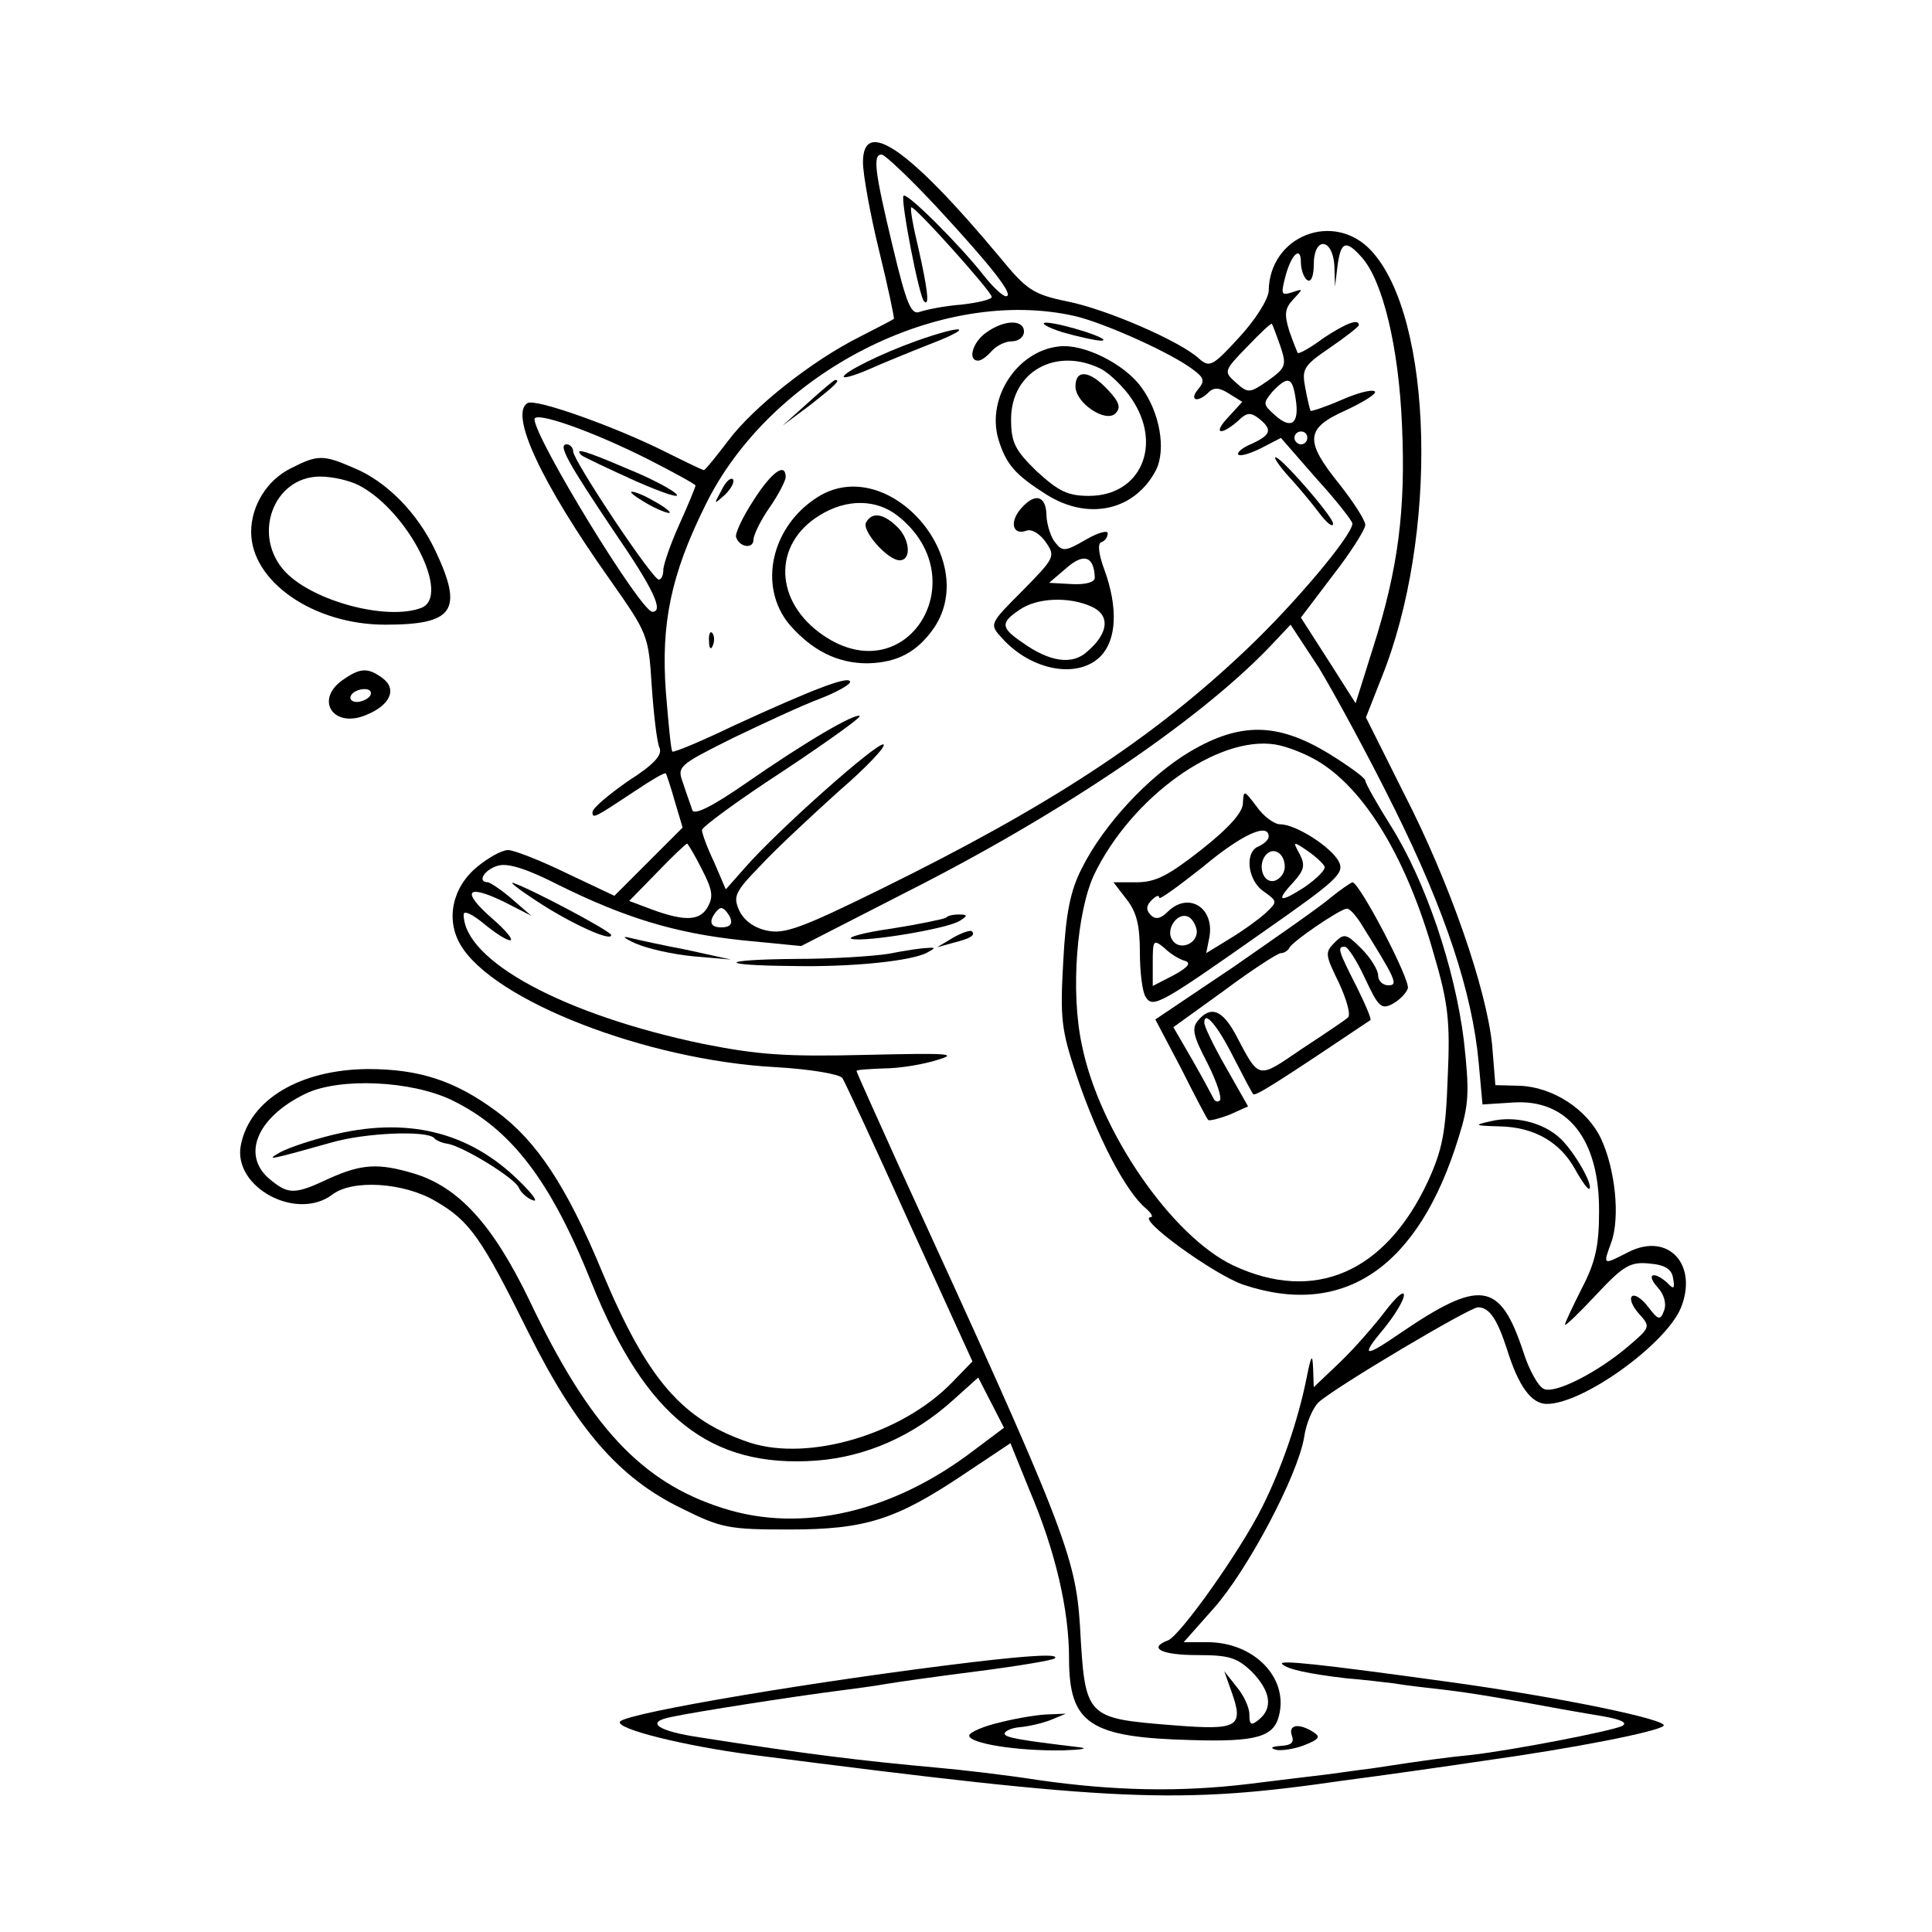<svg version="1.0" xmlns="http://www.w3.org/2000/svg"  width="300pt" height="300pt" viewBox="0 0 300 300"  preserveAspectRatio="xMidYMid meet">  <g transform="translate(0,300) scale(0.1,-0.1)" fill="#000000" stroke="none"> <path d="M1340 2748 c0 -18 11 -80 25 -137 14 -57 24 -105 23 -106 -2 -2 -26 -14 -53 -28 -74 -37 -165 -109 -204 -161 -19 -25 -36 -46 -38 -46 -2 0 -29 13 -61 29 -76 38 -201 83 -213 75 -28 -17 21 -123 128 -274 59 -84 60 -86 65 -165 3 -44 8 -87 12 -96 5 -11 -8 -26 -49 -52 -30 -21 -55 -42 -55 -48 0 -11 3 -9 68 34 24 16 44 28 46 26 1 -2 8 -22 14 -44 l12 -40 -53 -53 -53 -53 -74 35 c-41 20 -82 36 -91 36 -10 0 -31 -12 -48 -26 -39 -32 -49 -82 -26 -121 51 -87 289 -179 488 -190 55 -3 101 -11 105 -17 4 -6 51 -107 104 -225 l98 -215 -31 -32 c-78 -81 -223 -124 -315 -94 -105 35 -159 98 -229 265 -55 133 -102 204 -165 250 -64 47 -119 65 -199 65 -105 -1 -183 -47 -197 -118 -13 -65 86 -119 142 -77 31 24 111 19 160 -10 54 -31 72 -58 145 -205 74 -148 140 -225 237 -272 62 -31 74 -33 167 -33 119 0 166 15 272 86 l72 48 30 -74 c40 -94 61 -185 61 -260 0 -102 32 -123 191 -127 100 -3 127 5 135 38 15 59 -39 114 -111 114 l-37 0 47 53 c53 60 130 206 140 265 3 22 14 47 23 55 27 24 234 147 247 147 18 0 30 -19 45 -65 18 -58 38 -85 62 -85 56 0 184 92 208 149 27 67 -19 118 -81 87 -41 -21 -40 -21 -27 15 14 39 6 114 -16 161 -22 46 -75 80 -126 82 l-38 1 -5 62 c-9 88 -66 253 -137 391 l-59 118 24 61 c89 220 81 560 -16 664 -58 62 -158 23 -159 -63 -1 -13 -20 -44 -46 -72 -41 -45 -46 -47 -62 -33 -29 27 -144 77 -205 89 -53 11 -63 18 -104 68 -141 169 -213 219 -213 148z m115 -70 c86 -93 121 -138 107 -138 -5 0 -21 15 -35 33 -37 47 -119 129 -124 123 -5 -5 24 -157 32 -164 9 -9 5 21 -9 83 -8 33 -13 61 -11 63 4 4 125 -131 125 -139 0 -4 -21 -9 -47 -12 -27 -2 -55 -8 -64 -11 -14 -6 -21 10 -43 102 -28 117 -31 142 -17 142 5 0 44 -37 86 -82z m617 -90 l1 -33 4 33 c5 37 13 40 37 13 33 -36 58 -140 63 -261 6 -132 -6 -224 -45 -346 l-27 -86 -42 66 -43 67 50 66 c28 36 50 71 50 78 0 7 -18 35 -40 63 -55 68 -53 87 10 115 28 13 48 26 45 29 -4 4 -27 -2 -52 -13 -25 -11 -47 -18 -48 -17 -1 2 -5 18 -8 35 -6 30 -3 35 38 63 25 17 45 33 45 35 0 11 -20 3 -55 -20 -20 -15 -38 -25 -40 -23 -1 2 -7 17 -13 34 -8 26 -7 35 6 49 16 17 16 17 -2 11 -16 -5 -17 -3 -11 21 9 37 25 53 25 26 0 -12 5 -25 10 -28 6 -4 10 7 10 24 0 44 29 42 32 -1z m-402 -79 c46 -11 151 -58 184 -84 16 -12 17 -17 6 -30 -14 -17 0 -21 17 -4 8 8 17 7 31 -2 l21 -13 -21 -23 c-25 -26 -14 -31 14 -7 14 14 20 14 33 4 21 -17 19 -25 -11 -39 -15 -6 -24 -14 -21 -17 3 -3 19 2 35 10 l31 16 55 -63 c31 -34 56 -66 56 -70 0 -18 -90 -125 -164 -195 -146 -139 -307 -244 -567 -372 -124 -61 -151 -71 -178 -65 -20 4 -36 16 -43 31 -10 22 -7 29 33 70 24 26 79 77 121 115 43 37 74 70 70 73 -9 5 -164 -133 -214 -190 l-31 -35 -18 42 c-11 23 -19 45 -19 50 0 5 56 46 125 91 68 45 122 84 120 86 -6 6 -86 -41 -178 -105 -52 -36 -79 -49 -82 -41 -2 7 -9 25 -14 41 -10 27 -9 28 77 71 48 23 108 51 135 61 26 10 47 22 47 26 0 11 -57 -11 -179 -67 -52 -25 -95 -43 -97 -41 -2 1 -6 43 -10 92 -8 107 8 183 61 290 101 207 366 342 575 294z m318 -46 c10 -30 9 -34 -19 -54 -29 -20 -31 -20 -50 -3 -19 17 -19 18 18 56 20 21 37 37 38 35 1 -1 7 -17 13 -34z m24 -83 c6 -38 -7 -48 -33 -24 -18 16 -18 18 -3 36 24 25 31 23 36 -12z m-1004 -94 c39 -20 72 -38 72 -40 0 -2 -11 -29 -25 -60 -14 -31 -25 -63 -25 -71 0 -8 -3 -15 -7 -15 -10 0 -133 185 -133 199 0 6 -5 11 -10 11 -14 0 0 -26 76 -139 59 -86 75 -121 57 -121 -18 0 -183 270 -183 299 0 13 89 -18 178 -63z m1022 34 c0 -5 -4 -10 -10 -10 -5 0 -10 5 -10 10 0 6 5 10 10 10 6 0 10 -4 10 -10z m135 -575 c79 -159 121 -286 131 -394 l6 -66 47 3 c85 6 135 -57 134 -170 0 -53 -6 -79 -27 -119 -14 -28 -26 -53 -26 -56 0 -3 22 18 49 47 42 45 53 51 82 48 25 -2 35 -9 37 -23 3 -16 1 -18 -9 -7 -21 19 -34 14 -15 -7 10 -11 14 -25 10 -36 -6 -16 -9 -15 -25 6 -10 13 -21 20 -25 16 -4 -4 1 -16 11 -27 18 -20 18 -21 -16 -50 -48 -41 -113 -74 -131 -67 -9 3 -24 30 -33 59 -36 108 -66 113 -192 27 -55 -38 -61 -36 -24 8 17 21 31 44 31 52 0 8 -13 -4 -29 -25 -16 -21 -47 -57 -70 -79 l-41 -39 -1 29 c-1 24 -3 21 -10 -14 -13 -65 -38 -139 -69 -201 -35 -70 -127 -199 -146 -207 -32 -12 -11 -23 45 -23 50 0 62 -4 85 -26 29 -30 33 -56 11 -74 -12 -10 -15 -9 -15 8 0 11 -9 30 -20 43 l-19 24 11 -31 c20 -56 11 -61 -90 -53 -137 11 -137 11 -145 154 -7 109 -24 154 -281 714 -36 80 -66 146 -66 148 0 2 19 3 43 4 23 0 60 6 82 13 34 10 19 11 -110 8 -125 -3 -167 0 -253 17 -216 45 -372 129 -372 201 0 7 14 0 31 -14 17 -14 35 -26 41 -26 6 0 -6 15 -28 34 -48 42 -40 54 18 26 l43 -22 -30 26 c-16 14 -33 25 -37 26 -18 0 -6 20 16 26 16 4 46 -6 93 -30 103 -51 181 -75 285 -86 l92 -9 166 85 c239 121 450 264 560 378 l34 36 44 -67 c23 -38 76 -135 117 -218z m-1075 -95 c17 -33 18 -43 8 -60 -13 -21 -38 -21 -97 2 l-24 9 43 44 c24 25 45 45 47 45 1 0 12 -18 23 -40z m44 -75 c4 -10 -1 -15 -14 -15 -13 0 -18 5 -14 15 4 8 10 15 14 15 4 0 10 -7 14 -15z m-433 -283 c93 -45 154 -125 218 -285 84 -208 184 -287 349 -275 77 6 150 38 212 94 l39 35 20 -39 20 -39 -48 -36 c-125 -95 -266 -128 -388 -89 -127 40 -208 127 -301 323 -57 118 -110 176 -180 197 -54 16 -80 15 -131 -8 -53 -25 -63 -25 -91 -2 -46 37 -22 97 55 134 53 25 163 20 226 -10z"/> <path d="M1532 2484 c-22 -15 -30 -44 -13 -44 5 0 14 7 21 15 7 8 21 15 31 15 11 0 19 7 19 15 0 19 -30 19 -58 -1z"/> <path d="M1650 2484 c25 -7 52 -13 60 -13 21 1 -60 27 -85 28 -11 0 0 -7 25 -15z"/> <path d="M1424 2471 c-56 -20 -114 -49 -114 -56 0 -3 17 2 38 11 20 9 64 27 97 40 70 27 53 31 -21 5z"/> <path d="M1644 2462 c-64 -7 -112 -79 -94 -143 12 -40 26 -56 75 -87 65 -41 137 -25 170 38 16 32 6 90 -23 129 -26 36 -90 68 -128 63z m66 -35 c13 -7 35 -28 47 -46 49 -72 14 -151 -66 -151 -33 0 -47 7 -81 38 -34 33 -40 45 -40 81 0 74 70 113 140 78z"/> <path d="M1670 2400 c0 -26 47 -57 62 -42 9 9 6 18 -12 37 -28 30 -50 32 -50 5z"/> <path d="M1254 2374 l-39 -35 43 32 c38 30 48 39 39 39 -2 0 -21 -16 -43 -36z"/> <path d="M1980 2289 c0 -3 10 -17 23 -31 12 -13 33 -38 45 -54 12 -16 22 -24 22 -17 0 11 -89 113 -90 102z"/> <path d="M1170 2223 c-17 -26 -29 -52 -27 -57 5 -16 27 -19 27 -4 0 7 11 30 25 50 14 20 25 42 25 47 0 24 -22 8 -50 -36z"/> <path d="M1120 2238 c-12 -22 -12 -22 6 -6 10 10 15 20 12 24 -4 3 -12 -5 -18 -18z"/> <path d="M1271 2229 c-73 -45 -95 -139 -45 -199 35 -40 74 -60 121 -60 47 1 78 18 104 56 71 108 -72 269 -180 203z m123 -30 c123 -97 15 -274 -115 -186 -77 52 -80 142 -6 187 42 26 88 25 121 -1z"/> <path d="M1345 2189 c-8 -12 33 -59 52 -59 19 0 16 34 -5 53 -21 20 -38 22 -47 6z"/> <path d="M1586 2211 c-19 -21 -14 -43 8 -35 8 3 21 -5 30 -18 15 -22 14 -24 -36 -75 -52 -52 -52 -52 -32 -74 46 -51 119 -64 154 -27 24 26 26 75 5 133 -9 24 -11 41 -5 43 6 2 10 8 10 14 0 5 -15 1 -34 -10 -31 -18 -36 -19 -47 -5 -7 8 -13 27 -14 41 0 32 -17 38 -39 13z m114 -108 c0 -7 -14 -11 -35 -10 l-36 2 27 23 c27 24 43 18 44 -15z m-5 -45 c29 -13 27 -41 -7 -70 -23 -21 -58 -16 -100 14 -34 23 -35 31 -5 51 27 19 77 21 112 5z"/> <path d="M1101 2004 c0 -11 3 -14 6 -6 3 7 2 16 -1 19 -3 4 -6 -2 -5 -13z"/> <path d="M903 2293 c4 -3 42 -21 84 -40 43 -19 71 -28 63 -20 -8 8 -43 26 -78 40 -65 28 -81 32 -69 20z"/> <path d="M980 2236 c0 -3 14 -12 30 -21 17 -9 30 -13 30 -11 0 3 -13 12 -30 21 -16 9 -30 13 -30 11z"/> <path d="M1848 1833 c-64 -38 -134 -113 -168 -181 -18 -35 -25 -70 -29 -145 -5 -88 -3 -106 20 -175 32 -96 77 -183 109 -209 8 -7 11 -13 7 -13 -24 -1 99 -90 144 -105 156 -52 272 27 334 229 16 51 17 70 8 151 -14 112 -59 246 -113 332 -22 35 -40 67 -40 71 0 4 -26 23 -57 42 -79 48 -137 49 -215 3z m205 -19 c70 -46 132 -150 173 -294 23 -78 26 -106 22 -193 -3 -85 -8 -112 -31 -162 -66 -141 -176 -189 -302 -130 -95 45 -208 208 -235 342 -18 83 -8 207 19 265 58 120 191 216 281 202 19 -3 52 -16 73 -30z"/> <path d="M1930 1753 c0 -14 -21 -38 -64 -72 -51 -40 -71 -51 -101 -51 l-36 0 20 -26 c16 -20 21 -41 21 -83 0 -31 4 -62 9 -69 11 -18 22 -12 184 102 113 79 125 90 116 108 -12 23 -67 58 -91 58 -9 0 -26 12 -37 28 -19 25 -20 26 -21 5z m40 -52 c0 -5 -7 -11 -15 -15 -23 -8 -18 -53 7 -70 22 -16 22 -16 3 -34 -11 -10 -36 -28 -56 -40 l-36 -22 5 25 c8 46 -33 71 -65 39 -11 -11 -19 -12 -26 -5 -8 8 -7 15 1 23 7 7 12 9 12 4 0 -4 30 18 68 48 61 51 102 69 102 47z m87 -47 c1 -5 -13 -19 -32 -32 -39 -25 -45 -22 -15 10 15 17 17 25 8 42 -11 20 -10 20 12 5 13 -9 25 -20 27 -25z m-62 0 c0 -10 -8 -20 -17 -22 -18 -3 -26 27 -11 42 12 11 28 0 28 -20z m-137 -97 c4 -22 -27 -35 -38 -16 -10 15 7 42 24 36 6 -2 12 -11 14 -20z m-18 -49 c10 -3 5 -10 -17 -22 l-33 -17 0 37 c0 34 1 36 18 22 9 -9 24 -18 32 -20z"/> <path d="M2066 1606 c-16 -14 -84 -61 -150 -107 l-122 -82 40 -76 c21 -42 40 -78 42 -80 2 -2 17 2 33 8 l29 13 -34 60 c-19 33 -34 64 -34 70 0 20 21 -5 46 -55 15 -29 28 -54 30 -56 3 -4 42 21 182 115 2 1 -8 25 -22 53 -28 55 -30 61 -18 61 5 0 19 -22 32 -50 20 -43 25 -48 42 -39 11 6 21 16 24 24 5 12 -75 165 -86 165 -3 -1 -18 -11 -34 -24z m46 -38 c55 -88 60 -98 44 -98 -9 0 -16 7 -16 15 0 9 -12 28 -26 42 -24 24 -27 24 -42 9 -15 -15 -14 -19 7 -62 12 -26 19 -50 14 -54 -4 -4 -37 -26 -72 -49 -69 -47 -65 -48 -102 22 -21 39 -39 46 -59 22 -10 -12 -7 -24 15 -66 14 -28 23 -54 19 -58 -4 -3 -8 -1 -10 4 -3 6 -17 32 -33 60 l-29 50 79 57 c43 32 83 58 88 58 5 0 11 4 13 8 3 9 78 60 89 61 4 1 13 -9 21 -21z"/> <path d="M833 1601 c53 -35 117 -64 116 -53 0 6 -125 72 -152 81 -7 2 10 -11 36 -28z"/> <path d="M1469 1575 c-3 -2 -41 -10 -85 -17 -43 -6 -71 -14 -61 -16 23 -5 148 16 167 28 13 8 13 10 -1 10 -9 0 -18 -2 -20 -5z"/> <path d="M1480 1544 l-25 -15 25 7 c28 7 35 12 29 18 -2 2 -15 -2 -29 -10z"/> <path d="M987 1535 c18 -8 58 -17 90 -20 l58 -5 -68 15 c-37 7 -78 16 -90 19 -12 3 -8 -1 10 -9z"/> <path d="M1380 1519 c-25 -4 -90 -8 -144 -8 -120 -1 -124 -10 -6 -11 94 -2 187 8 210 21 13 7 13 8 0 7 -8 0 -35 -4 -60 -9z"/> <path d="M2315 1259 c-27 -6 -26 -7 13 -8 55 -1 95 -25 118 -67 10 -18 20 -32 22 -30 6 7 -25 60 -46 79 -26 24 -70 35 -107 26z"/> <path d="M502 1234 c-30 -8 -61 -19 -70 -25 -19 -11 -13 -10 83 17 52 15 147 19 159 7 3 -4 13 -8 21 -9 24 -4 106 -54 111 -69 3 -7 13 -16 22 -19 9 -3 -4 14 -30 38 -79 73 -177 93 -296 60z"/> <path d="M452 2273 c-37 -18 -62 -58 -62 -99 0 -77 97 -144 208 -144 107 0 122 22 78 115 -28 59 -76 108 -128 129 -46 20 -55 20 -96 -1z m106 -27 c76 -40 143 -172 96 -190 -53 -20 -166 10 -210 55 -54 56 -20 149 53 149 19 0 46 -6 61 -14z"/> <path d="M532 1944 c-44 -31 -14 -76 37 -54 37 15 48 40 25 57 -23 17 -35 16 -62 -3z m43 -24 c-3 -5 -13 -10 -21 -10 -8 0 -12 5 -9 10 3 6 13 10 21 10 8 0 12 -4 9 -10z"/> <path d="M1510 419 c-234 -28 -533 -78 -547 -92 -10 -11 99 -38 206 -52 567 -73 660 -77 916 -40 61 8 160 22 220 31 143 20 268 45 278 54 11 9 -162 45 -338 69 -196 27 -261 34 -254 27 8 -8 40 -15 99 -22 25 -2 59 -6 75 -8 17 -3 52 -7 79 -10 42 -5 95 -14 181 -30 11 -2 40 -7 64 -11 28 -5 39 -10 30 -15 -16 -8 -172 -38 -234 -45 -40 -4 -70 -8 -155 -21 -25 -3 -58 -8 -75 -10 -16 -2 -68 -8 -115 -14 -107 -13 -210 -11 -328 6 -51 8 -121 16 -155 19 -121 11 -203 21 -369 47 -68 10 -87 24 -45 32 37 8 191 32 262 41 22 3 54 7 70 10 17 3 81 12 144 20 62 8 116 17 119 20 7 7 -35 5 -128 -6z"/> <path d="M1555 326 c-27 -6 -50 -16 -50 -21 0 -12 72 -24 145 -23 30 1 42 3 25 5 -92 11 -115 15 -115 21 0 4 11 9 23 10 13 1 35 6 48 11 l24 10 -25 -1 c-14 0 -47 -5 -75 -12z"/> <path d="M2006 305 c4 -11 -1 -15 -17 -16 -14 -1 -18 -3 -8 -6 8 -2 29 1 44 7 23 9 26 13 15 20 -23 15 -40 12 -34 -5z"/> </g> </svg> 